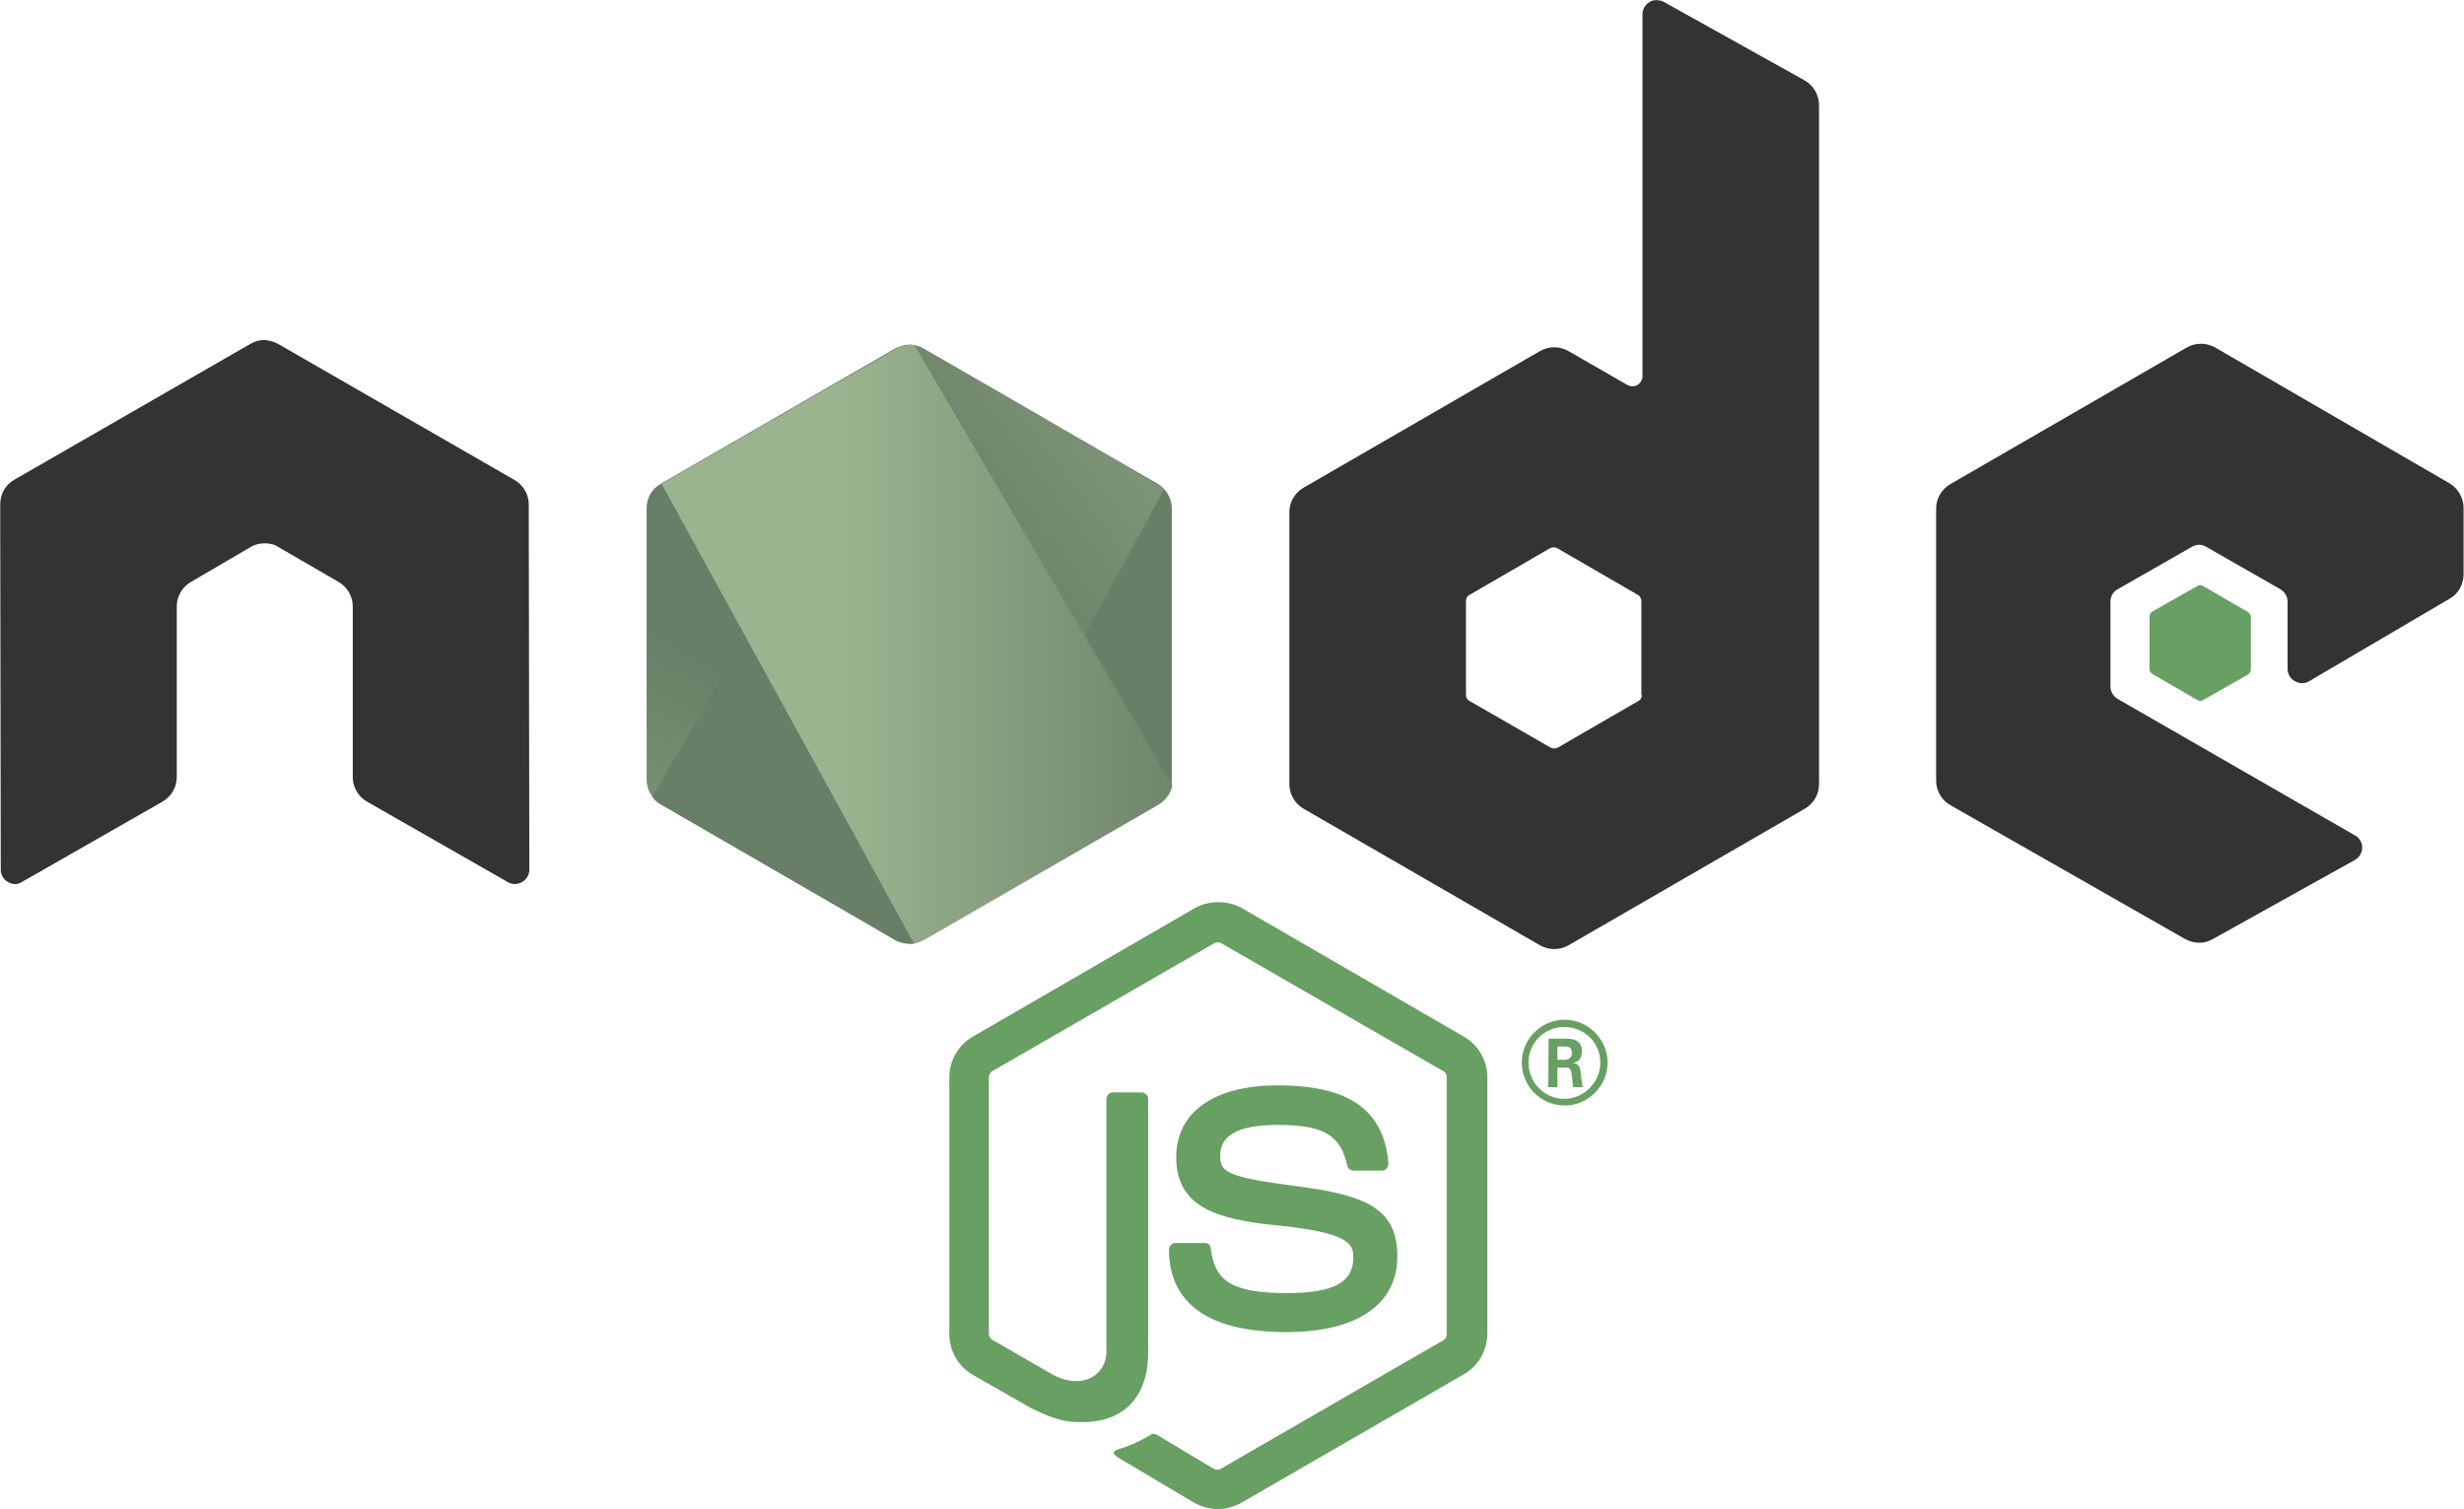<?xml version="1.0" encoding="utf-8"?>
<!-- Generator: Adobe Illustrator 19.2.1, SVG Export Plug-In . SVG Version: 6.00 Build 0)  -->
<svg version="1.1"
	 id="svg3355" xmlns:cc="http://creativecommons.org/ns#" xmlns:dc="http://purl.org/dc/elements/1.1/" xmlns:rdf="http://www.w3.org/1999/02/22-rdf-syntax-ns#" xmlns:svg="http://www.w3.org/2000/svg"
	 xmlns="http://www.w3.org/2000/svg" xmlns:xlink="http://www.w3.org/1999/xlink" x="0px" y="0px" viewBox="0 0 553 338.7"
	 style="enable-background:new 0 0 553 338.7;" xml:space="preserve">
<style type="text/css">
	.st0{clip-path:url(#SVGID_2_);}
	.st1{fill:url(#path3481_1_);}
	.st2{clip-path:url(#SVGID_4_);}
	.st3{fill:url(#path3541_1_);}
	.st4{clip-path:url(#SVGID_6_);}
	.st5{fill:#689F63;}
	.st6{fill:#333333;}
	.st7{fill:url(#path3421_1_);}
	.st8{fill:url(#path3447_1_);}
	.st9{fill:url(#path3507_1_);}
	.st10{clip-path:url(#SVGID_8_);}
	.st11{fill:url(#path3575_1_);}
	.st12{clip-path:url(#SVGID_10_);}
	.st13{fill:url(#path3605_1_);}
</style>
<g id="g3363" transform="matrix(1.25,0,0,-1.25,-97.882,544.979)">
	<g id="g3449">
		<g>
			<defs>
				<path id="SVGID_1_" d="M239,373.4l-42.1-24.3c-1.6-0.9-2.5-2.6-2.5-4.4V296c0-1.8,1-3.5,2.5-4.4l42.1-24.3
					c1.6-0.9,3.5-0.9,5.1,0l42.1,24.3c1.6,0.9,2.5,2.6,2.5,4.4v48.7c0,1.8-1,3.5-2.5,4.4l-42.1,24.3c-0.8,0.5-1.7,0.7-2.5,0.7
					C240.7,374.1,239.8,373.8,239,373.4"/>
			</defs>
			<clipPath id="SVGID_2_">
				<use xlink:href="#SVGID_1_"  style="overflow:visible;"/>
			</clipPath>
			<g id="g3451" class="st0">
				<g id="g3457">
					<g id="g3459">
						<g id="g3465">
							<g id="g3467">
								
									<linearGradient id="path3481_1_" gradientUnits="userSpaceOnUse" x1="55.296" y1="-15.332" x2="56.296" y2="-15.332" gradientTransform="matrix(121.771 0 0 -121.771 -6540.639 -1484.854)">
									<stop  offset="0" style="stop-color:#9BB48F"/>
									<stop  offset="9.191650e-02" style="stop-color:#9BB48F"/>
									<stop  offset="0.303" style="stop-color:#9BB48F"/>
									<stop  offset="0.862" style="stop-color:#687E67"/>
									<stop  offset="1" style="stop-color:#687E67"/>
								</linearGradient>
								<path id="path3481" class="st1" d="M237.6,382.3L237,382h0.8L237.6,382.3z"/>
							</g>
						</g>
					</g>
				</g>
			</g>
		</g>
	</g>
	<g id="g3509">
		<g>
			<defs>
				<path id="SVGID_3_" d="M239,373.4l-42.1-24.3c-1.6-0.9-2.5-2.6-2.5-4.4V296c0-1.8,1-3.5,2.5-4.4l42.1-24.3
					c1.6-0.9,3.5-0.9,5.1,0l42.1,24.3c1.6,0.9,2.5,2.6,2.5,4.4v48.7c0,1.8-1,3.5-2.5,4.4l-42.1,24.3c-0.8,0.5-1.7,0.7-2.5,0.7
					C240.7,374.1,239.8,373.8,239,373.4"/>
			</defs>
			<clipPath id="SVGID_4_">
				<use xlink:href="#SVGID_3_"  style="overflow:visible;"/>
			</clipPath>
			<g id="g3511" class="st2">
				<g id="g3517">
					<g id="g3519">
						<g id="g3525">
							<g id="g3527">
								
									<linearGradient id="path3541_1_" gradientUnits="userSpaceOnUse" x1="55.296" y1="-15.332" x2="56.296" y2="-15.332" gradientTransform="matrix(121.771 0 0 -121.771 -6540.639 -1574.482)">
									<stop  offset="0" style="stop-color:#9BB48F"/>
									<stop  offset="9.191650e-02" style="stop-color:#9BB48F"/>
									<stop  offset="0.303" style="stop-color:#9BB48F"/>
									<stop  offset="0.862" style="stop-color:#687E67"/>
									<stop  offset="1" style="stop-color:#687E67"/>
								</linearGradient>
								<path id="path3541" class="st3" d="M290.3,292.4l-0.3,0.5v-0.6L290.3,292.4L290.3,292.4z"/>
							</g>
						</g>
					</g>
				</g>
			</g>
		</g>
	</g>
	<g id="g3590">
		<g id="g3365">
			<g>
				<defs>
					<rect id="SVGID_5_" x="-75" y="-75" width="750" height="750"/>
				</defs>
				<clipPath id="SVGID_6_">
					<use xlink:href="#SVGID_5_"  style="overflow:visible;"/>
				</clipPath>
				<g id="g3367" class="st4">
					<g id="g3373" transform="translate(296.953,165.056)">
						<path id="path3375" class="st5" d="M0,0c-1.5,0-2.9,0.4-4.2,1.1L-17.5,9c-2,1.1-1,1.5-0.4,1.7c2.7,0.9,3.2,1.1,6,2.7
							c0.3,0.2,0.7,0.1,1-0.1l10.2-6.1c0.4-0.2,0.9-0.2,1.2,0l40,23.1c0.4,0.2,0.6,0.6,0.6,1.1v46.1c0,0.5-0.2,0.9-0.6,1.1l-39.9,23
							c-0.4,0.2-0.9,0.2-1.2,0l-39.9-23c-0.4-0.2-0.6-0.7-0.6-1.1V31.5c0-0.4,0.2-0.9,0.6-1.1l10.9-6.3c5.9-3,9.6,0.5,9.6,4v45.5
							c0,0.6,0.5,1.2,1.2,1.2h5.1c0.6,0,1.2-0.5,1.2-1.2V28.1c0-7.9-4.3-12.5-11.8-12.5c-2.3,0-4.1,0-9.2,2.5l-10.5,6
							c-2.6,1.5-4.2,4.3-4.2,7.3v46.1c0,3,1.6,5.8,4.2,7.3l39.9,23.1c2.5,1.4,5.9,1.4,8.4,0l39.9-23.1c2.6-1.5,4.2-4.3,4.2-7.3V31.5
							c0-3-1.6-5.8-4.2-7.3L4.2,1.1C2.9,0.4,1.5,0,0,0"/>
					</g>
					<g id="g3377" transform="translate(309.293,196.818)">
						<path id="path3379" class="st5" d="M0,0c-17.5,0-21.1,8-21.1,14.8c0,0.6,0.5,1.2,1.2,1.2h5.2c0.6,0,1.1-0.4,1.1-1
							C-12.9,9.7-10.6,7,0,7c8.4,0,12,1.9,12,6.4c0,2.6-1,4.5-14.1,5.8c-10.9,1.1-17.7,3.5-17.7,12.2c0,8.1,6.8,12.9,18.2,12.9
							c12.8,0,19.1-4.4,19.9-14c0-0.3-0.1-0.6-0.3-0.9c-0.2-0.2-0.5-0.4-0.8-0.4H12c-0.5,0-1,0.4-1.1,0.9c-1.2,5.5-4.3,7.3-12.5,7.3
							c-9.2,0-10.3-3.2-10.3-5.6c0-2.9,1.3-3.8,13.7-5.4c12.3-1.6,18.1-3.9,18.1-12.6C19.9,5,12.7,0,0,0"/>
					</g>
					<g id="g3381" transform="translate(357.939,245.7)">
						<path id="path3383" class="st5" d="M0,0h1.3c1.1,0,1.3,0.8,1.3,1.2c0,1.2-0.8,1.2-1.3,1.2L0,2.4V0z M-1.6,3.8h3c1,0,3,0,3-2.3
							c0-1.6-1-1.9-1.6-2.1c1.2-0.1,1.3-0.9,1.4-2c0.1-0.7,0.2-1.9,0.4-2.3H2.8c0,0.4-0.3,2.6-0.3,2.7C2.3-1.6,2.2-1.4,1.5-1.4H0
							v-3.5h-1.7C-1.6-4.8-1.6,3.8-1.6,3.8z M-5.2-0.5C-5.2-4.1-2.3-7,1.2-7c3.6,0,6.5,3,6.5,6.5c0,3.6-2.9,6.4-6.5,6.4
							C-2.3,5.9-5.2,3.1-5.2-0.5 M9-0.5c0-4.2-3.5-7.7-7.7-7.7c-4.2,0-7.7,3.4-7.7,7.7c0,4.4,3.6,7.7,7.7,7.7C5.4,7.2,9,3.8,9-0.5"
							/>
					</g>
					<g id="g3385" transform="translate(173.243,345.433)">
						<path id="path3387" class="st6" d="M0,0c0,1.8-1,3.5-2.6,4.4l-42.4,24.4c-0.7,0.4-1.5,0.6-2.3,0.7h-0.4
							c-0.8,0-1.6-0.3-2.3-0.7L-92.4,4.4C-94,3.5-94.9,1.8-94.9,0l0.1-65.6c0-0.9,0.5-1.8,1.3-2.2c0.8-0.5,1.8-0.5,2.5,0l25.2,14.4
							c1.6,0.9,2.6,2.6,2.6,4.4v30.7c0,1.8,1,3.5,2.6,4.4L-50-7.7c0.8,0.5,1.7,0.7,2.6,0.7c0.9,0,1.8-0.2,2.5-0.7l10.7-6.2
							c1.6-0.9,2.6-2.6,2.6-4.4V-49c0-1.8,1-3.5,2.6-4.4l25.2-14.4c0.8-0.5,1.8-0.5,2.6,0c0.8,0.4,1.3,1.3,1.3,2.2L0,0z"/>
					</g>
					<g id="g3389" transform="translate(373.109,311.257)">
						<path id="path3391" class="st6" d="M0,0c0-0.5-0.2-0.9-0.6-1.1l-14.5-8.4c-0.4-0.2-0.9-0.2-1.3,0L-31-1.1
							c-0.4,0.2-0.6,0.6-0.6,1.1v16.8c0,0.5,0.2,0.9,0.6,1.1l14.5,8.4c0.4,0.2,0.9,0.2,1.3,0l14.5-8.4c0.4-0.2,0.6-0.7,0.6-1.1V0z
							 M3.9,124.4c-0.8,0.4-1.8,0.4-2.5,0c-0.8-0.5-1.3-1.3-1.3-2.2v-65c0-0.6-0.3-1.2-0.9-1.6c-0.6-0.3-1.2-0.3-1.8,0l-10.6,6.1
							c-1.6,0.9-3.5,0.9-5.1,0l-42.4-24.5c-1.6-0.9-2.6-2.6-2.6-4.4v-48.9c0-1.8,1-3.5,2.6-4.4L-18.3-45c1.6-0.9,3.5-0.9,5.1,0
							l42.4,24.5c1.6,0.9,2.6,2.6,2.6,4.4v121.9c0,1.9-1,3.6-2.6,4.5L3.9,124.4z"/>
					</g>
					<g id="g3393" transform="translate(518.131,328.495)">
						<path id="path3395" class="st6" d="M0,0c1.6,0.9,2.5,2.6,2.5,4.4v11.9c0,1.8-1,3.5-2.5,4.4l-42.1,24.4c-1.6,0.9-3.5,0.9-5.1,0
							l-42.4-24.5c-1.6-0.9-2.6-2.6-2.6-4.4v-48.9c0-1.8,1-3.5,2.6-4.4l42.1-24c1.6-0.9,3.5-0.9,5,0L-17-46.9
							c0.8,0.5,1.3,1.3,1.3,2.2c0,0.9-0.5,1.8-1.3,2.2L-59.6-18c-0.8,0.5-1.3,1.3-1.3,2.2v15.3c0,0.9,0.5,1.8,1.3,2.2l13.3,7.6
							c0.8,0.5,1.8,0.5,2.6,0l13.3-7.6c0.8-0.5,1.3-1.3,1.3-2.2v-12.1c0-0.9,0.5-1.8,1.3-2.2c0.8-0.5,1.8-0.5,2.6,0L0,0z"/>
					</g>
					<g id="g3397" transform="translate(472.842,330.786)">
						<path id="path3399" class="st5" d="M0,0c0.3,0.2,0.7,0.2,1,0l8.1-4.7c0.3-0.2,0.5-0.5,0.5-0.9v-9.4c0-0.4-0.2-0.7-0.5-0.9
							L1-20.5c-0.3-0.2-0.7-0.2-1,0l-8.1,4.7c-0.3,0.2-0.5,0.5-0.5,0.9v9.4c0,0.4,0.2,0.7,0.5,0.9L0,0z"/>
					</g>
				</g>
			</g>
		</g>
		<g id="g3401">
			<g id="g3403">
				<g id="g3409">
					<g id="g3411">
						
							<linearGradient id="path3421_1_" gradientUnits="userSpaceOnUse" x1="56.513" y1="-17.746" x2="57.513" y2="-17.746" gradientTransform="matrix(-47.581 -97.065 -97.065 47.581 1225.152 6685.123)">
							<stop  offset="0" style="stop-color:#687E67"/>
							<stop  offset="0.529" style="stop-color:#687E67"/>
							<stop  offset="1" style="stop-color:#83A178"/>
						</linearGradient>
						<path id="path3421" class="st7" d="M239,373.4l-42.1-24.3c-1.6-0.9-2.5-2.6-2.5-4.4l0,0V296c0-1.8,1-3.5,2.5-4.4l0,0
							l42.1-24.3c1.6-0.9,3.5-0.9,5.1,0l0,0l42.1,24.3c1.6,0.9,2.5,2.6,2.5,4.4l0,0v48.7c0,1.8-1,3.5-2.5,4.4l0,0l-42.1,24.3
							c-0.8,0.5-1.7,0.7-2.5,0.7l0,0C240.7,374.1,239.8,373.8,239,373.4"/>
					</g>
				</g>
			</g>
		</g>
		<g id="g3423">
			<g id="g3425">
				<g id="g3431">
					<g id="g3433">
						
							<linearGradient id="path3447_1_" gradientUnits="userSpaceOnUse" x1="54.571" y1="-15.858" x2="55.571" y2="-15.858" gradientTransform="matrix(133.509 98.644 98.644 -133.509 -5486.282 -7185.604)">
							<stop  offset="0" style="stop-color:#687E67"/>
							<stop  offset="0.138" style="stop-color:#687E67"/>
							<stop  offset="0.697" style="stop-color:#9BB48F"/>
							<stop  offset="0.908" style="stop-color:#9BB48F"/>
							<stop  offset="1" style="stop-color:#9BB48F"/>
						</linearGradient>
						<path id="path3447" class="st8" d="M195.4,292.9c0.4-0.5,0.9-1,1.5-1.3l0,0l36.1-20.9l6-3.5c0.9-0.5,1.9-0.7,2.9-0.7l0,0
							c0.3,0,0.7,0.1,1,0.2l0,0l44.4,81.4c-0.3,0.4-0.7,0.7-1.2,0.9l0,0L258.7,365l-14.6,8.4c-0.4,0.2-0.9,0.4-1.3,0.5l0,0
							L195.4,292.9L195.4,292.9z"/>
					</g>
				</g>
			</g>
		</g>
		<g id="g3483">
			<g id="g3485">
				<g id="g3491">
					<g id="g3493">
						
							<linearGradient id="path3507_1_" gradientUnits="userSpaceOnUse" x1="55.296" y1="-15.332" x2="56.296" y2="-15.332" gradientTransform="matrix(121.771 0 0 -121.771 -6540.639 -1546.671)">
							<stop  offset="0" style="stop-color:#9BB48F"/>
							<stop  offset="9.191650e-02" style="stop-color:#9BB48F"/>
							<stop  offset="0.303" style="stop-color:#9BB48F"/>
							<stop  offset="0.862" style="stop-color:#687E67"/>
							<stop  offset="1" style="stop-color:#687E67"/>
						</linearGradient>
						<path id="path3507" class="st9" d="M241.1,374c-0.7-0.1-1.4-0.3-2-0.7l0,0l-42-24.2l45.3-82.5c0.6,0.1,1.2,0.3,1.8,0.6l0,0
							l42.1,24.3c1.3,0.8,2.2,2,2.5,3.5l0,0L242.5,374c-0.3,0.1-0.7,0.1-1,0.1l0,0C241.3,374.1,241.2,374.1,241.1,374"/>
					</g>
				</g>
			</g>
		</g>
		<g id="g3543">
			<g>
				<defs>
					<path id="SVGID_7_" d="M239,373.4l-42.1-24.3c-1.6-0.9-2.5-2.6-2.5-4.4V296c0-1.8,1-3.5,2.5-4.4l42.1-24.3
						c1.6-0.9,3.5-0.9,5.1,0l42.1,24.3c1.6,0.9,2.5,2.6,2.5,4.4v48.7c0,1.8-1,3.5-2.5,4.4l-42.1,24.3c-0.8,0.5-1.7,0.7-2.5,0.7
						C240.7,374.1,239.8,373.8,239,373.4"/>
				</defs>
				<clipPath id="SVGID_8_">
					<use xlink:href="#SVGID_7_"  style="overflow:visible;"/>
				</clipPath>
				<g id="g3545" class="st10">
					<g id="g3551">
						<g id="g3553">
							<g id="g3559">
								<g id="g3561">
									
										<linearGradient id="path3575_1_" gradientUnits="userSpaceOnUse" x1="55.296" y1="-15.332" x2="56.296" y2="-15.332" gradientTransform="matrix(121.771 0 0 -121.771 -6540.639 -1587.052)">
										<stop  offset="0" style="stop-color:#9BB48F"/>
										<stop  offset="9.191650e-02" style="stop-color:#9BB48F"/>
										<stop  offset="0.303" style="stop-color:#9BB48F"/>
										<stop  offset="0.862" style="stop-color:#687E67"/>
										<stop  offset="1" style="stop-color:#687E67"/>
									</linearGradient>
									<path id="path3575" class="st11" d="M286.4,291.6l-42.2-24.3c-0.6-0.3-1.2-0.5-1.9-0.6l0.8-1.5l46.8,27.1v0.6l-1.2,2
										C288.5,293.5,287.6,292.3,286.4,291.6"/>
								</g>
							</g>
						</g>
					</g>
				</g>
			</g>
		</g>
		<g id="g3577">
			<g>
				<defs>
					<path id="SVGID_9_" d="M239,373.4l-42.1-24.3c-1.6-0.9-2.5-2.6-2.5-4.4V296c0-1.8,1-3.5,2.5-4.4l42.1-24.3
						c1.6-0.9,3.5-0.9,5.1,0l42.1,24.3c1.6,0.9,2.5,2.6,2.5,4.4v48.7c0,1.8-1,3.5-2.5,4.4l-42.1,24.3c-0.8,0.5-1.7,0.7-2.5,0.7
						C240.7,374.1,239.8,373.8,239,373.4"/>
				</defs>
				<clipPath id="SVGID_10_">
					<use xlink:href="#SVGID_9_"  style="overflow:visible;"/>
				</clipPath>
				<g id="g3579" class="st12">
					<g id="g3585">
						<g id="g3587">
							<g id="g3593">
								<g id="g3595">
									
										<linearGradient id="path3605_1_" gradientUnits="userSpaceOnUse" x1="55.997" y1="-17.405" x2="56.997" y2="-17.405" gradientTransform="matrix(-75.101 -153.206 -153.206 75.101 1843.31 10243.867)">
										<stop  offset="0" style="stop-color:#687E67"/>
										<stop  offset="0.529" style="stop-color:#687E67"/>
										<stop  offset="1" style="stop-color:#83A178"/>
									</linearGradient>
									<path id="path3605" class="st13" d="M286.4,291.6l-42.2-24.3c-0.6-0.3-1.2-0.5-1.9-0.6l0.8-1.5l46.8,27.1v0.6l-1.2,2
										C288.5,293.5,287.6,292.3,286.4,291.6"/>
								</g>
							</g>
						</g>
					</g>
				</g>
			</g>
		</g>
	</g>
</g>
</svg>
